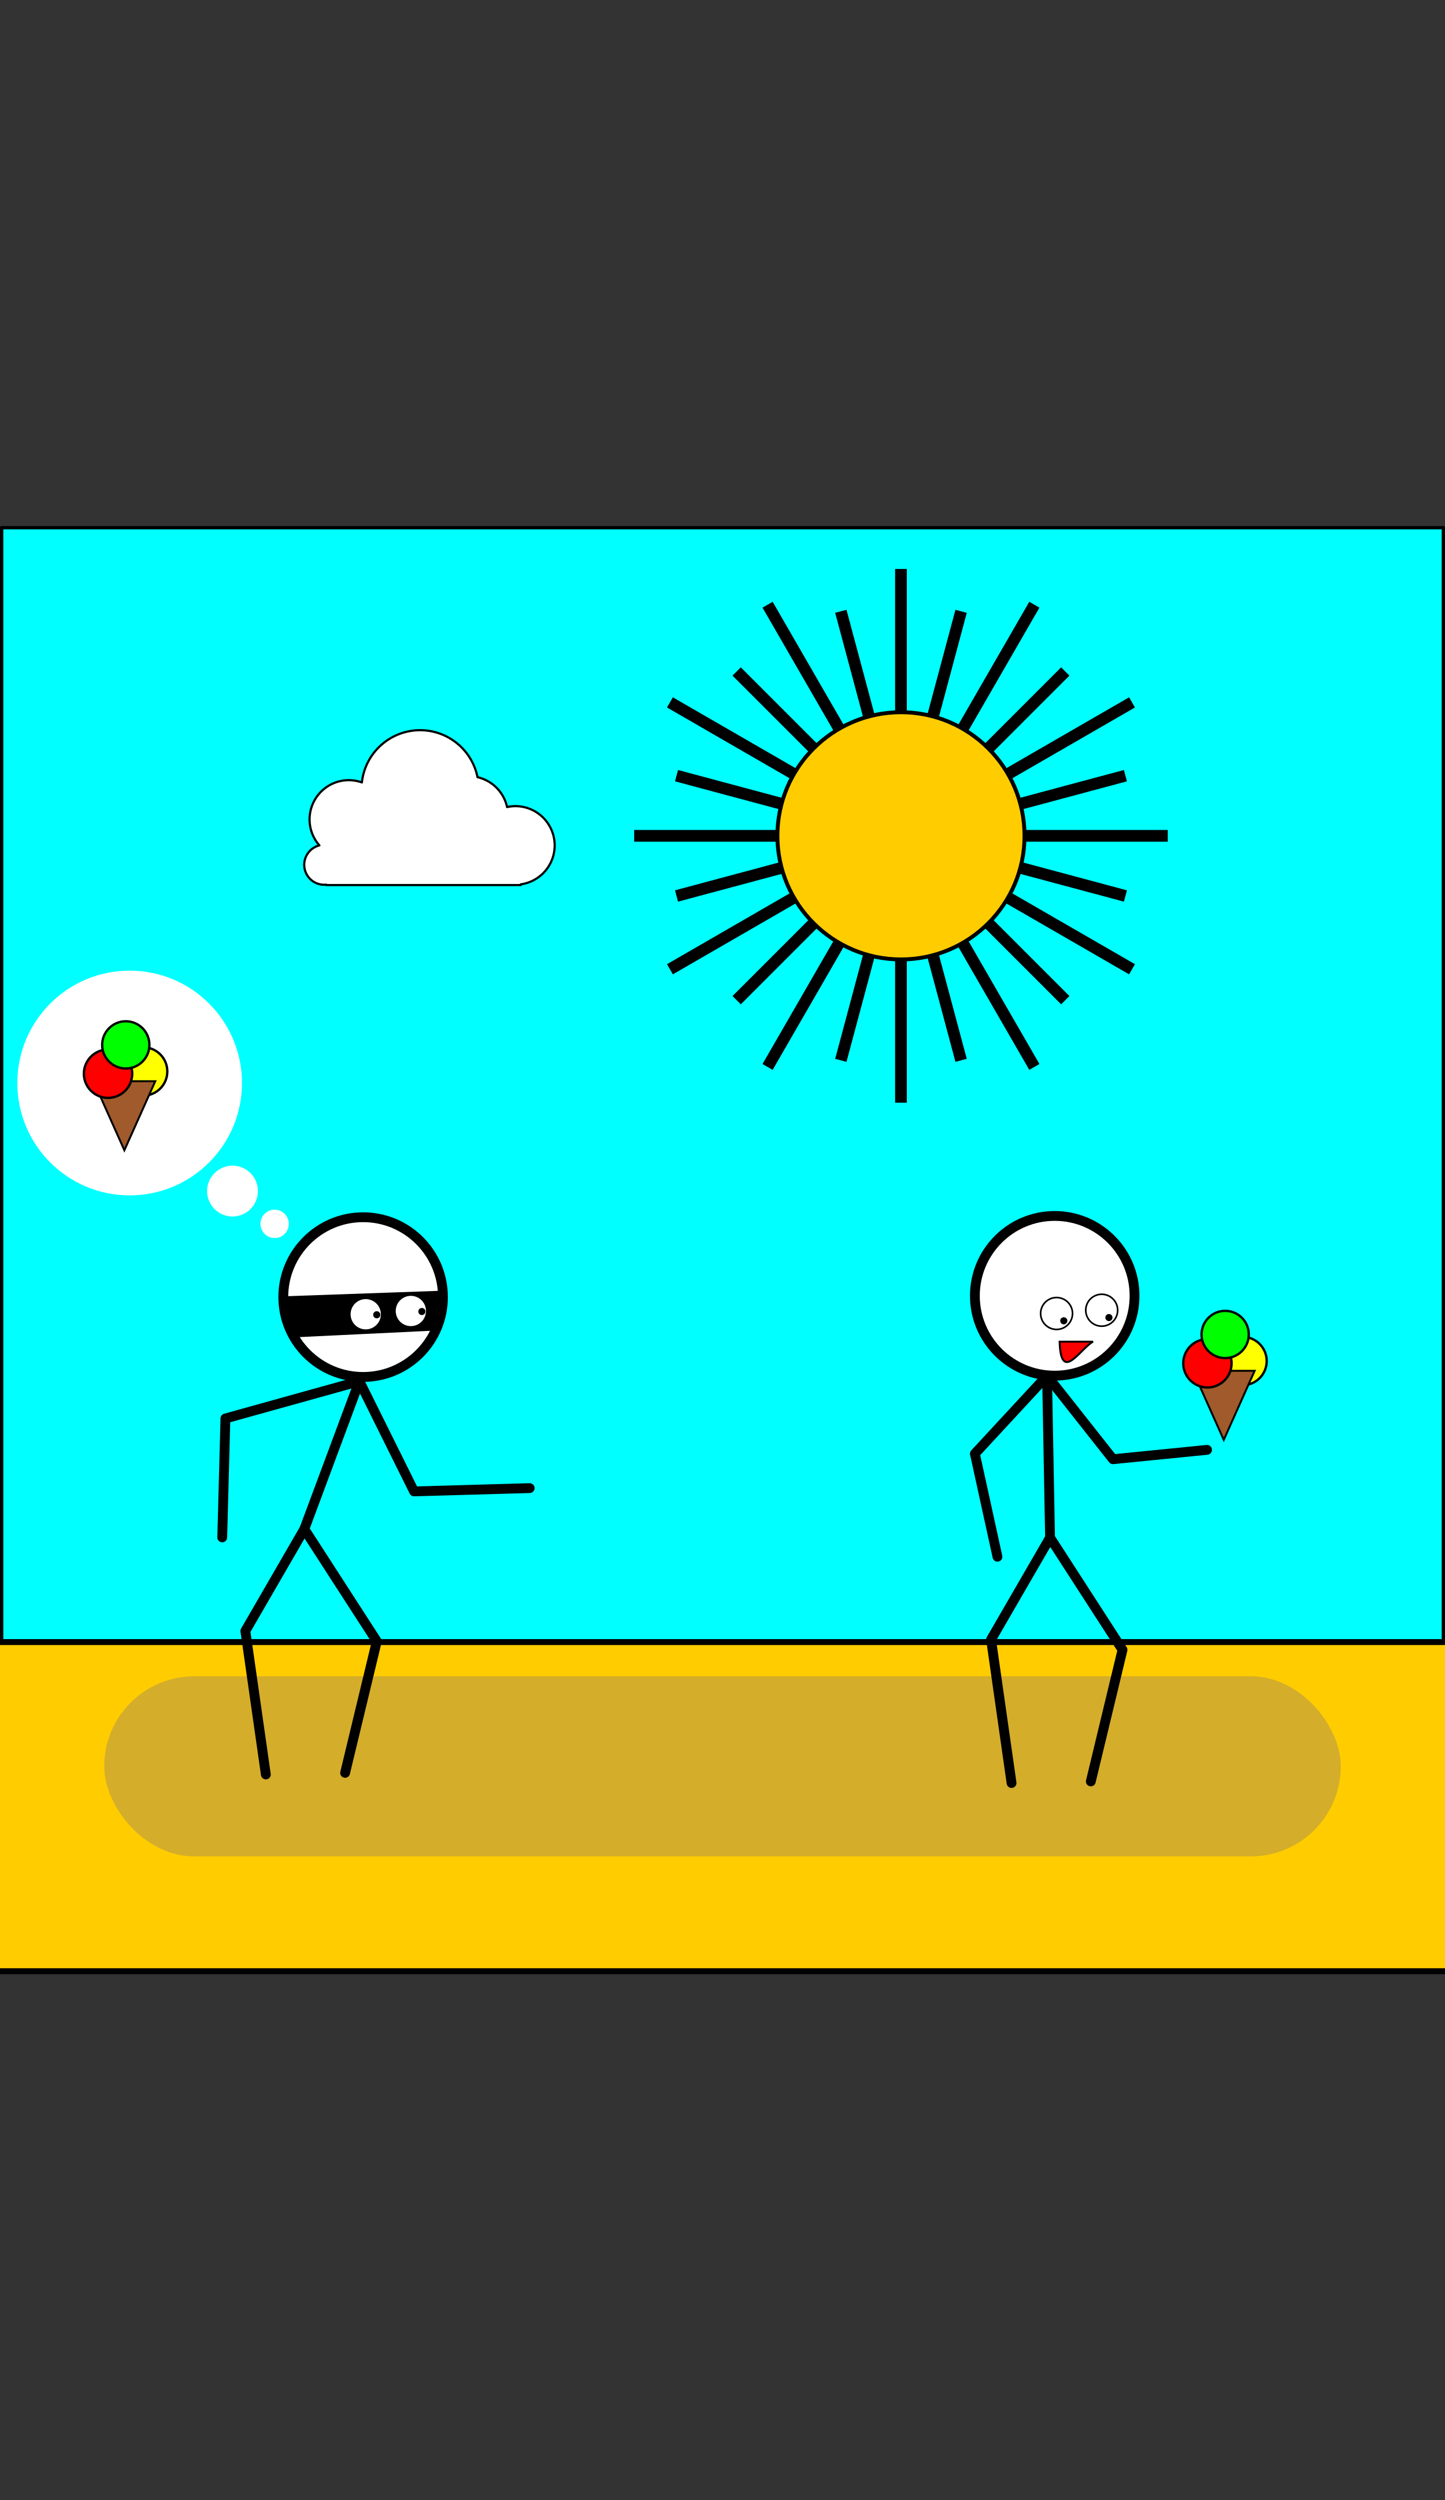 <?xml version="1.0" encoding="UTF-8" standalone="no"?>
<!-- Created with Inkscape (http://www.inkscape.org/) -->

<svg
   xmlns:dc="http://purl.org/dc/elements/1.1/"
   xmlns:cc="http://creativecommons.org/ns#"
   xmlns:rdf="http://www.w3.org/1999/02/22-rdf-syntax-ns#"
   xmlns:svg="http://www.w3.org/2000/svg"
   xmlns="http://www.w3.org/2000/svg"
   xmlns:sodipodi="http://sodipodi.sourceforge.net/DTD/sodipodi-0.dtd"
   xmlns:inkscape="http://www.inkscape.org/namespaces/inkscape"
   width="740"
   height="1280"
   version="1.1"
   viewBox="0 0 740 1280"
   xml:space="preserve"
   id="svg18"
   sodipodi:docname="bgl1 - copia.svg"
   inkscape:version="0.92.5 (2060ec1f9f, 2020-04-08)"><rect x="0" y="0" width="740" height="1280" fill="#333333" stroke="none"/><defs
     id="defs22" /><sodipodi:namedview
     pagecolor="#ffffff"
     bordercolor="#666666"
     borderopacity="1"
     objecttolerance="10"
     gridtolerance="10"
     guidetolerance="10"
     inkscape:pageopacity="0"
     inkscape:pageshadow="2"
     inkscape:window-width="1920"
     inkscape:window-height="986"
     id="namedview20"
     showgrid="false"
     inkscape:zoom="0.25"
     inkscape:cx="1671.2509"
     inkscape:cy="468.16543"
     inkscape:window-x="1909"
     inkscape:window-y="49"
     inkscape:window-maximized="1"
     inkscape:current-layer="svg18"
     inkscape:snap-bbox="true"
     inkscape:bbox-paths="true"
     inkscape:snap-bbox-edge-midpoints="true"
     inkscape:bbox-nodes="true"
     inkscape:snap-bbox-midpoints="true"
     inkscape:object-paths="true"
     inkscape:object-nodes="true"
     inkscape:snap-intersection-paths="true"
     inkscape:snap-smooth-nodes="true"
     inkscape:snap-midpoints="true"
     inkscape:snap-center="true"
     inkscape:snap-page="true"
     inkscape:snap-text-baseline="true"
     inkscape:snap-object-midpoints="true"
     inkscape:snap-global="false" /><rect
     id="rect5108"
     style="fill:#999999;stroke:#000000;stroke-linecap:round;stroke-linejoin:round;paint-order:markers fill stroke"
     ry="0"
     height="483.48"
     width="823.5"
     y="-156.873"
     x="1021.322" /><rect
     rx="9.449"
     id="rect5110"
     style="fill:#917c6f;stroke:#000000;stroke-linecap:round;stroke-linejoin:round;paint-order:markers fill stroke"
     ry="9.449"
     height="80.438"
     width="824.73"
     y="259.107"
     x="1019.253" /><rect
     rx="9.449"
     id="rect5112"
     style="fill:#917c6f;stroke:#000000;stroke-linecap:round;stroke-linejoin:round;paint-order:markers fill stroke"
     ry="9.449"
     height="80.438"
     width="824.73"
     y="-218.593"
     x="1019.253" /><rect
     rx="9.449"
     id="rect5114"
     style="fill:#c8beb7;stroke:#000000;stroke-linecap:round;stroke-linejoin:round;paint-order:markers fill stroke"
     ry="9.449"
     height="80.438"
     width="824.73"
     y="-232.163"
     x="1019.253" /><rect
     rx="9.449"
     id="rect5116"
     style="fill:#c8beb7;stroke:#000000;stroke-linecap:round;stroke-linejoin:round;paint-order:markers fill stroke"
     ry="9.449"
     height="80.438"
     width="824.73"
     y="245.607"
     x="1019.253" /><g
     id="g5180"
     inkscape:export-xdpi="96"
     inkscape:export-ydpi="96"
     transform="translate(1526.156,-926.061)"><circle
       r="48.805"
       cy="443.328"
       cx="-288.143"
       id="circle5154"
       style="display:inline;fill:#ffffff;fill-opacity:1;stroke:#000000;stroke-width:6;stroke-linecap:round;stroke-linejoin:round;stroke-miterlimit:4;stroke-dasharray:none;stroke-dashoffset:0;stroke-opacity:1;paint-order:markers fill stroke" /><path
       inkscape:connector-curvature="0"
       sodipodi:nodetypes="cccccsc"
       id="path5156"
       d="m -337.26,443.376 97.31,-3.426 0.685,9.594 -4.112,13.706 -85.317,4.112 c 0,0 -6.168,-6.681 -6.168,-8.737 0,-2.056 -2.398,-15.247 -2.398,-15.247 z"
       style="fill:#000000;stroke:#000000;stroke-width:1px;stroke-linecap:butt;stroke-linejoin:miter;stroke-opacity:1" /><path
       sodipodi:nodetypes="cccc"
       inkscape:connector-curvature="0"
       id="path5158"
       d="m -290.438,494.741 -33.648,90.364 44.309,68.574 -19.383,80.438"
       style="fill:none;stroke:#000000;stroke-width:6;stroke-linecap:round;stroke-linejoin:round;stroke-dasharray:none;stroke-opacity:1;paint-order:markers fill stroke" /><path
       sodipodi:nodetypes="ccc"
       inkscape:connector-curvature="0"
       id="path5160"
       d="m -324.086,585.105 -36.061,62.274 12.53,87.706"
       style="fill:none;stroke:#000000;stroke-width:6;stroke-linecap:round;stroke-linejoin:round;stroke-dasharray:none;stroke-opacity:1;paint-order:markers fill stroke" /><path
       inkscape:connector-curvature="0"
       id="path5162"
       d="m -374.267,590.201 1.938,-72.685 81.892,-22.775 33.435,67.355 70.674,-2.018"
       style="opacity:1;fill:none;fill-opacity:1;stroke:#000000;stroke-width:6;stroke-linecap:round;stroke-linejoin:round;stroke-miterlimit:4;stroke-dasharray:none;stroke-dashoffset:0;stroke-opacity:1;paint-order:markers fill stroke" /><g
       id="g5170"
       transform="rotate(-92.018,-378.604,351.733)"><g
         transform="translate(352.375,196.536)"
         id="g5168"><circle
           r="9.752"
           transform="rotate(-32.997)"
           cy="-227.915"
           cx="-848.22"
           id="circle5164"
           style="fill:#ffffff;fill-opacity:1;stroke:#000000;stroke-width:1;stroke-linecap:round;stroke-linejoin:round;stroke-miterlimit:4;stroke-dasharray:none;stroke-dashoffset:0;stroke-opacity:1;paint-order:markers fill stroke" /><circle
           r="2.181"
           cy="277.507"
           cx="-836.088"
           id="circle5166"
           style="fill:#000000;fill-opacity:1;stroke:none;stroke-width:1;stroke-linecap:round;stroke-linejoin:round;stroke-miterlimit:4;stroke-dasharray:none;stroke-dashoffset:0;stroke-opacity:1;paint-order:markers fill stroke" /></g></g><g
       transform="rotate(-92.018,-391.437,366.047)"
       id="g5178"><g
         id="g5176"
         transform="translate(352.375,196.536)"><circle
           style="fill:#ffffff;fill-opacity:1;stroke:#000000;stroke-width:1;stroke-linecap:round;stroke-linejoin:round;stroke-miterlimit:4;stroke-dasharray:none;stroke-dashoffset:0;stroke-opacity:1;paint-order:markers fill stroke"
           id="circle5172"
           cx="-848.22"
           cy="-227.915"
           transform="rotate(-32.997)"
           r="9.752" /><circle
           style="fill:#000000;fill-opacity:1;stroke:none;stroke-width:1;stroke-linecap:round;stroke-linejoin:round;stroke-miterlimit:4;stroke-dasharray:none;stroke-dashoffset:0;stroke-opacity:1;paint-order:markers fill stroke"
           id="circle5174"
           cx="-836.088"
           cy="277.507"
           r="2.181" /></g></g></g><g
     id="g1804"
     transform="translate(3.0517578e-5,-28.977)"><g
       id="g1737"><g
         id="g1671"><rect
           y="299.122"
           x="0.848"
           height="738.304"
           width="738.304"
           id="rect1241"
           style="opacity:1;vector-effect:none;fill:#00ffff;fill-opacity:1;stroke:#000000;stroke-width:1.696;stroke-linecap:round;stroke-linejoin:round;stroke-miterlimit:4;stroke-dasharray:none;stroke-dashoffset:0;stroke-opacity:1;paint-order:markers fill stroke" /><rect
           style="opacity:1;vector-effect:none;fill:#ffcc00;fill-opacity:1;stroke:#000000;stroke-width:3.041;stroke-linecap:round;stroke-linejoin:round;stroke-miterlimit:4;stroke-dasharray:none;stroke-dashoffset:0;stroke-opacity:1;paint-order:markers fill stroke"
           id="rect1080"
           width="1332.052"
           height="168.511"
           x="-296.026"
           y="869.648"
           ry="84.256" /><rect
           ry="46.102"
           y="887.166"
           x="53.39"
           height="92.203"
           width="633.22"
           id="rect1078"
           style="opacity:0.384;vector-effect:none;fill:#917c6f;fill-opacity:1;stroke:none;stroke-width:2;stroke-linecap:round;stroke-linejoin:round;stroke-miterlimit:4;stroke-dasharray:none;stroke-dashoffset:0;stroke-opacity:1;paint-order:markers fill stroke" /><circle
           r="40.883"
           cy="693.035"
           cx="185.959"
           id="circle5122"
           style="display:inline;fill:#ffffff;fill-opacity:1;stroke:#000000;stroke-width:5.026;stroke-linecap:round;stroke-linejoin:round;stroke-miterlimit:4;stroke-dasharray:none;stroke-dashoffset:0;stroke-opacity:1;paint-order:markers fill stroke" /><path
           inkscape:connector-curvature="0"
           sodipodi:nodetypes="cccccsc"
           id="path5124"
           d="m 144.815,693.075 81.514,-2.87 0.574,8.037 -3.444,11.481 -71.468,3.444 c 0,0 -5.166,-5.597 -5.166,-7.319 0,-1.722 -2.009,-12.772 -2.009,-12.772 z"
           style="fill:#000000;stroke:#000000;stroke-width:0.838px;stroke-linecap:butt;stroke-linejoin:miter;stroke-opacity:1" /><path
           sodipodi:nodetypes="cccc"
           inkscape:connector-curvature="0"
           id="path5126"
           d="m 184.037,736.103 -28.186,75.696 37.116,57.443 -16.236,67.381"
           style="fill:none;stroke:#000000;stroke-width:5.026;stroke-linecap:round;stroke-linejoin:round;stroke-dasharray:none;stroke-opacity:1;paint-order:markers fill stroke" /><path
           sodipodi:nodetypes="ccc"
           inkscape:connector-curvature="0"
           id="path5128"
           d="m 155.85,811.799 -30.207,52.166 10.496,73.47"
           style="fill:none;stroke:#000000;stroke-width:5.026;stroke-linecap:round;stroke-linejoin:round;stroke-dasharray:none;stroke-opacity:1;paint-order:markers fill stroke" /><path
           inkscape:connector-curvature="0"
           id="path5130"
           d="m 113.814,816.067 1.624,-60.887 68.599,-19.078 28.008,56.422 59.202,-1.69"
           style="opacity:1;fill:none;fill-opacity:1;stroke:#000000;stroke-width:5.026;stroke-linecap:round;stroke-linejoin:round;stroke-miterlimit:4;stroke-dasharray:none;stroke-dashoffset:0;stroke-opacity:1;paint-order:markers fill stroke" /><g
           id="g5136"
           transform="matrix(-0.03,-0.837,0.837,-0.03,-41.306,8.941)"><circle
             style="fill:#ffffff;fill-opacity:1;stroke:#000000;stroke-width:1;stroke-linecap:round;stroke-linejoin:round;stroke-miterlimit:4;stroke-dasharray:none;stroke-dashoffset:0;stroke-opacity:1;paint-order:markers fill stroke"
             id="circle5132"
             cx="-848.22"
             cy="-227.915"
             transform="rotate(-32.997)"
             r="9.752" /><circle
             style="fill:#000000;fill-opacity:1;stroke:none;stroke-width:1;stroke-linecap:round;stroke-linejoin:round;stroke-miterlimit:4;stroke-dasharray:none;stroke-dashoffset:0;stroke-opacity:1;paint-order:markers fill stroke"
             id="circle5134"
             cx="-836.088"
             cy="277.507"
             r="2.181" /></g><g
           transform="matrix(-0.03,-0.837,0.837,-0.03,-64.418,10.61)"
           id="g5144"><circle
             r="9.752"
             transform="rotate(-32.997)"
             cy="-227.915"
             cx="-848.22"
             id="circle5140"
             style="fill:#ffffff;fill-opacity:1;stroke:#000000;stroke-width:1;stroke-linecap:round;stroke-linejoin:round;stroke-miterlimit:4;stroke-dasharray:none;stroke-dashoffset:0;stroke-opacity:1;paint-order:markers fill stroke" /><circle
             r="2.181"
             cy="277.507"
             cx="-836.088"
             id="circle5142"
             style="fill:#000000;fill-opacity:1;stroke:none;stroke-width:1;stroke-linecap:round;stroke-linejoin:round;stroke-miterlimit:4;stroke-dasharray:none;stroke-dashoffset:0;stroke-opacity:1;paint-order:markers fill stroke" /></g><circle
           r="63.28"
           cy="456.889"
           cx="461.394"
           id="path998"
           style="opacity:1;vector-effect:none;fill:#ffcc00;fill-opacity:1;stroke:#000000;stroke-width:2;stroke-linecap:round;stroke-linejoin:round;stroke-miterlimit:4;stroke-dasharray:none;stroke-dashoffset:0;stroke-opacity:1;paint-order:markers fill stroke" /><path
           inkscape:transform-center-y="-99.95241"
           inkscape:transform-center-x="-3.3666992e-06"
           inkscape:connector-curvature="0"
           id="path1000"
           d="M 461.394,393.609 V 320.265"
           style="fill:none;stroke:#000000;stroke-width:6;stroke-linecap:butt;stroke-linejoin:miter;stroke-miterlimit:4;stroke-dasharray:none;stroke-opacity:1" /><path
           sodipodi:nodetypes="cc"
           style="fill:none;stroke:#000000;stroke-width:6;stroke-linecap:butt;stroke-linejoin:miter;stroke-miterlimit:4;stroke-dasharray:none;stroke-opacity:1"
           d="m 477.772,395.765 14.421,-53.819"
           id="path1002"
           inkscape:connector-curvature="0"
           inkscape:transform-center-x="-23.588473"
           inkscape:transform-center-y="-88.033365" /><path
           style="fill:none;stroke:#000000;stroke-width:6;stroke-linecap:butt;stroke-linejoin:miter;stroke-miterlimit:4;stroke-dasharray:none;stroke-opacity:1"
           d="m 493.034,402.087 36.672,-63.518"
           id="path1006"
           inkscape:connector-curvature="0"
           inkscape:transform-center-x="-49.976208"
           inkscape:transform-center-y="-86.561325" /><path
           inkscape:transform-center-y="-64.444895"
           inkscape:transform-center-x="-64.444898"
           inkscape:connector-curvature="0"
           id="path1008"
           d="m 506.14,412.144 39.398,-39.398"
           style="fill:none;stroke:#000000;stroke-width:6;stroke-linecap:butt;stroke-linejoin:miter;stroke-miterlimit:4;stroke-dasharray:none;stroke-opacity:1"
           sodipodi:nodetypes="cc" /><path
           style="fill:none;stroke:#000000;stroke-width:6;stroke-linecap:butt;stroke-linejoin:miter;stroke-miterlimit:4;stroke-dasharray:none;stroke-opacity:1"
           d="m 516.196,425.249 63.518,-36.672"
           id="path1010"
           inkscape:connector-curvature="0"
           inkscape:transform-center-x="-86.561328"
           inkscape:transform-center-y="-49.9762" /><path
           inkscape:transform-center-y="-23.588465"
           inkscape:transform-center-x="-88.033368"
           inkscape:connector-curvature="0"
           id="path1012"
           d="m 522.518,440.511 53.819,-14.421"
           style="fill:none;stroke:#000000;stroke-width:6;stroke-linecap:butt;stroke-linejoin:miter;stroke-miterlimit:4;stroke-dasharray:none;stroke-opacity:1"
           sodipodi:nodetypes="cc" /><path
           inkscape:transform-center-x="-99.952408"
           inkscape:connector-curvature="0"
           id="path1014"
           d="m 524.674,456.889 73.345,10e-6"
           style="fill:none;stroke:#000000;stroke-width:6;stroke-linecap:butt;stroke-linejoin:miter;stroke-miterlimit:4;stroke-dasharray:none;stroke-opacity:1" /><path
           sodipodi:nodetypes="cc"
           style="fill:none;stroke:#000000;stroke-width:6;stroke-linecap:butt;stroke-linejoin:miter;stroke-miterlimit:4;stroke-dasharray:none;stroke-opacity:1"
           d="m 522.518,473.267 53.819,14.421"
           id="path1016"
           inkscape:connector-curvature="0"
           inkscape:transform-center-x="-88.033368"
           inkscape:transform-center-y="23.58847" /><path
           inkscape:transform-center-y="49.97621"
           inkscape:transform-center-x="-86.561323"
           inkscape:connector-curvature="0"
           id="path1018"
           d="m 516.196,488.529 63.518,36.672"
           style="fill:none;stroke:#000000;stroke-width:6;stroke-linecap:butt;stroke-linejoin:miter;stroke-miterlimit:4;stroke-dasharray:none;stroke-opacity:1" /><path
           sodipodi:nodetypes="cc"
           style="fill:none;stroke:#000000;stroke-width:6;stroke-linecap:butt;stroke-linejoin:miter;stroke-miterlimit:4;stroke-dasharray:none;stroke-opacity:1"
           d="m 506.14,501.635 39.398,39.398"
           id="path1020"
           inkscape:connector-curvature="0"
           inkscape:transform-center-x="-64.444893"
           inkscape:transform-center-y="64.4449" /><path
           inkscape:transform-center-y="86.56132"
           style="fill:none;stroke:#000000;stroke-width:6;stroke-linecap:butt;stroke-linejoin:miter;stroke-miterlimit:4;stroke-dasharray:none;stroke-opacity:1"
           d="m 493.034,511.691 36.672,63.518"
           id="path1022"
           inkscape:connector-curvature="0"
           inkscape:transform-center-x="-49.976203" /><path
           inkscape:transform-center-y="88.03337"
           inkscape:transform-center-x="-23.588468"
           inkscape:connector-curvature="0"
           id="path1024"
           d="m 477.772,518.013 14.421,53.819"
           style="fill:none;stroke:#000000;stroke-width:6;stroke-linecap:butt;stroke-linejoin:miter;stroke-miterlimit:4;stroke-dasharray:none;stroke-opacity:1"
           sodipodi:nodetypes="cc" /><path
           style="fill:none;stroke:#000000;stroke-width:6;stroke-linecap:butt;stroke-linejoin:miter;stroke-miterlimit:4;stroke-dasharray:none;stroke-opacity:1"
           d="m 461.394,520.169 v 73.345"
           id="path1026"
           inkscape:connector-curvature="0"
           inkscape:transform-center-x="7.0000002e-06"
           inkscape:transform-center-y="99.95241" /><path
           inkscape:transform-center-y="88.033365"
           inkscape:transform-center-x="23.588472"
           inkscape:connector-curvature="0"
           id="path1028"
           d="m 445.016,518.013 -14.421,53.819"
           style="fill:none;stroke:#000000;stroke-width:6;stroke-linecap:butt;stroke-linejoin:miter;stroke-miterlimit:4;stroke-dasharray:none;stroke-opacity:1"
           sodipodi:nodetypes="cc" /><path
           inkscape:transform-center-x="49.976201"
           inkscape:connector-curvature="0"
           id="path1030"
           d="m 429.754,511.691 -36.672,63.518"
           style="fill:none;stroke:#000000;stroke-width:6;stroke-linecap:butt;stroke-linejoin:miter;stroke-miterlimit:4;stroke-dasharray:none;stroke-opacity:1"
           inkscape:transform-center-y="86.56132" /><path
           sodipodi:nodetypes="cc"
           style="fill:none;stroke:#000000;stroke-width:6;stroke-linecap:butt;stroke-linejoin:miter;stroke-miterlimit:4;stroke-dasharray:none;stroke-opacity:1"
           d="m 416.648,501.635 -39.398,39.398"
           id="path1032"
           inkscape:connector-curvature="0"
           inkscape:transform-center-x="64.444901"
           inkscape:transform-center-y="64.444895" /><path
           inkscape:transform-center-y="49.9762"
           inkscape:transform-center-x="86.56133"
           inkscape:connector-curvature="0"
           id="path1034"
           d="M 406.592,488.529 343.074,525.202"
           style="fill:none;stroke:#000000;stroke-width:6;stroke-linecap:butt;stroke-linejoin:miter;stroke-miterlimit:4;stroke-dasharray:none;stroke-opacity:1" /><path
           sodipodi:nodetypes="cc"
           style="fill:none;stroke:#000000;stroke-width:6;stroke-linecap:butt;stroke-linejoin:miter;stroke-miterlimit:4;stroke-dasharray:none;stroke-opacity:1"
           d="m 400.27,473.267 -53.819,14.421"
           id="path1036"
           inkscape:connector-curvature="0"
           inkscape:transform-center-x="88.033366"
           inkscape:transform-center-y="23.588465" /><path
           style="fill:none;stroke:#000000;stroke-width:6;stroke-linecap:butt;stroke-linejoin:miter;stroke-miterlimit:4;stroke-dasharray:none;stroke-opacity:1"
           d="m 398.114,456.889 -73.345,-10e-6"
           id="path1038"
           inkscape:connector-curvature="0"
           inkscape:transform-center-x="99.952403" /><path
           inkscape:transform-center-y="-23.58847"
           inkscape:transform-center-x="88.033367"
           inkscape:connector-curvature="0"
           id="path1040"
           d="M 400.27,440.511 346.451,426.09"
           style="fill:none;stroke:#000000;stroke-width:6;stroke-linecap:butt;stroke-linejoin:miter;stroke-miterlimit:4;stroke-dasharray:none;stroke-opacity:1"
           sodipodi:nodetypes="cc" /><path
           style="fill:none;stroke:#000000;stroke-width:6;stroke-linecap:butt;stroke-linejoin:miter;stroke-miterlimit:4;stroke-dasharray:none;stroke-opacity:1"
           d="M 406.592,425.249 343.074,388.577"
           id="path1042"
           inkscape:connector-curvature="0"
           inkscape:transform-center-x="86.561324"
           inkscape:transform-center-y="-49.97621" /><path
           inkscape:transform-center-y="-64.444899"
           inkscape:transform-center-x="64.444893"
           inkscape:connector-curvature="0"
           id="path1044"
           d="M 416.648,412.144 377.25,372.745"
           style="fill:none;stroke:#000000;stroke-width:6;stroke-linecap:butt;stroke-linejoin:miter;stroke-miterlimit:4;stroke-dasharray:none;stroke-opacity:1"
           sodipodi:nodetypes="cc" /><path
           inkscape:transform-center-y="-86.56132"
           inkscape:transform-center-x="49.976202"
           inkscape:connector-curvature="0"
           id="path1046"
           d="M 429.754,402.087 393.082,338.569"
           style="fill:none;stroke:#000000;stroke-width:6;stroke-linecap:butt;stroke-linejoin:miter;stroke-miterlimit:4;stroke-dasharray:none;stroke-opacity:1" /><path
           sodipodi:nodetypes="cc"
           style="fill:none;stroke:#000000;stroke-width:6;stroke-linecap:butt;stroke-linejoin:miter;stroke-miterlimit:4;stroke-dasharray:none;stroke-opacity:1"
           d="M 445.016,395.765 430.595,341.946"
           id="path1048"
           inkscape:connector-curvature="0"
           inkscape:transform-center-x="23.588471"
           inkscape:transform-center-y="-88.03337" /><circle
           style="display:inline;fill:#ffffff;fill-opacity:1;stroke:#000000;stroke-width:5.026;stroke-linecap:round;stroke-linejoin:round;stroke-miterlimit:4;stroke-dasharray:none;stroke-dashoffset:0;stroke-opacity:1;paint-order:markers fill stroke"
           id="circle1050"
           cx="540.127"
           cy="692.378"
           r="40.883" /><path
           style="fill:none;stroke:#000000;stroke-width:5.026;stroke-linecap:round;stroke-linejoin:round;stroke-dasharray:none;stroke-opacity:1;paint-order:markers fill stroke"
           d="m 536.203,733.288 1.536,82.887 37.116,57.443 -16.236,67.381"
           id="path1054"
           inkscape:connector-curvature="0"
           sodipodi:nodetypes="cccc" /><path
           style="fill:none;stroke:#000000;stroke-width:5.026;stroke-linecap:round;stroke-linejoin:round;stroke-dasharray:none;stroke-opacity:1;paint-order:markers fill stroke"
           d="m 537.739,816.175 -30.207,52.166 10.496,73.47"
           id="path1056"
           inkscape:connector-curvature="0"
           sodipodi:nodetypes="ccc" /><path
           sodipodi:nodetypes="ccccc"
           style="opacity:1;fill:none;fill-opacity:1;stroke:#000000;stroke-width:5.026;stroke-linecap:round;stroke-linejoin:round;stroke-miterlimit:4;stroke-dasharray:none;stroke-dashoffset:0;stroke-opacity:1;paint-order:markers fill stroke"
           d="m 510.804,825.957 -11.56,-52.737 36.959,-39.931 33.761,42.759 48.176,-4.806"
           id="path1058"
           inkscape:connector-curvature="0" /><circle
           style="fill:#ffffff;fill-opacity:1;stroke:#000000;stroke-width:0.838;stroke-linecap:round;stroke-linejoin:round;stroke-miterlimit:4;stroke-dasharray:none;stroke-dashoffset:0;stroke-opacity:1;paint-order:markers fill stroke"
           id="circle1060"
           cx="-896.838"
           cy="60.561"
           transform="rotate(-125.015)"
           r="8.169" /><circle
           transform="rotate(-92.018)"
           style="fill:#000000;fill-opacity:1;stroke:none;stroke-width:0.838;stroke-linecap:round;stroke-linejoin:round;stroke-miterlimit:4;stroke-dasharray:none;stroke-dashoffset:0;stroke-opacity:1;paint-order:markers fill stroke"
           id="circle1062"
           cx="-723.073"
           cy="542.767"
           r="1.827" /><circle
           r="8.169"
           transform="rotate(-125.015)"
           cy="40.674"
           cx="-884.944"
           id="circle1068"
           style="fill:#ffffff;fill-opacity:1;stroke:#000000;stroke-width:0.838;stroke-linecap:round;stroke-linejoin:round;stroke-miterlimit:4;stroke-dasharray:none;stroke-dashoffset:0;stroke-opacity:1;paint-order:markers fill stroke" /><circle
           transform="rotate(-92.018)"
           r="1.827"
           cy="519.611"
           cx="-723.928"
           id="circle1070"
           style="fill:#000000;fill-opacity:1;stroke:none;stroke-width:0.838;stroke-linecap:round;stroke-linejoin:round;stroke-miterlimit:4;stroke-dasharray:none;stroke-dashoffset:0;stroke-opacity:1;paint-order:markers fill stroke" /><path
           sodipodi:nodetypes="ccc"
           inkscape:connector-curvature="0"
           id="path1132"
           d="m 542.643,715.853 c 0.605,21.636 10.592,3.478 17.119,0 z"
           style="fill:#ff0000;stroke:#000000;stroke-width:1px;stroke-linecap:butt;stroke-linejoin:miter;stroke-opacity:1" /><g
           id="g1437"><circle
             style="opacity:1;vector-effect:none;fill:#ffff00;fill-opacity:1;stroke:#000000;stroke-width:1.201;stroke-linecap:round;stroke-linejoin:round;stroke-miterlimit:4;stroke-dasharray:none;stroke-dashoffset:0;stroke-opacity:1;paint-order:markers fill stroke"
             id="path1144"
             cx="636.308"
             cy="725.778"
             r="12.383" /><path
             style="fill:#a05a2c;stroke:#000000;stroke-width:1px;stroke-linecap:butt;stroke-linejoin:miter;stroke-opacity:1"
             d="m 610.882,730.775 15.82,35.355 15.82,-35.355 z"
             id="path1138"
             inkscape:connector-curvature="0"
             sodipodi:nodetypes="cccc" /><circle
             style="opacity:1;vector-effect:none;fill:#ff0000;fill-opacity:1;stroke:#000000;stroke-width:1.201;stroke-linecap:round;stroke-linejoin:round;stroke-miterlimit:4;stroke-dasharray:none;stroke-dashoffset:0;stroke-opacity:1;paint-order:markers fill stroke"
             id="path1140"
             cx="618.336"
             cy="726.931"
             r="12.383" /><circle
             style="opacity:1;vector-effect:none;fill:#00ff00;fill-opacity:1;stroke:#000000;stroke-width:1.201;stroke-linecap:round;stroke-linejoin:round;stroke-miterlimit:4;stroke-dasharray:none;stroke-dashoffset:0;stroke-opacity:1;paint-order:markers fill stroke"
             id="path1142"
             cx="627.421"
             cy="712.177"
             r="12.095" /></g><path
           inkscape:connector-curvature="0"
           id="rect1171"
           d="m 215.154,402.804 a 30.017,30.017 0 0 0 -29.826,26.746 20.125,20.125 0 0 0 -6.672,-1.163 20.125,20.125 0 0 0 -20.126,20.126 20.125,20.125 0 0 0 5.032,13.274 10.233,10.233 0 0 0 -7.762,9.92 10.233,10.233 0 0 0 10.234,10.234 10.233,10.233 0 0 0 0.999,-0.06 v 0.211 h 99.65 v -0.364 a 20.125,20.125 0 0 0 17.373,-19.913 20.125,20.125 0 0 0 -20.126,-20.124 20.125,20.125 0 0 0 -4.243,0.477 20.125,20.125 0 0 0 -15.146,-15.301 30.017,30.017 0 0 0 -29.388,-24.063 z"
           style="opacity:1;vector-effect:none;fill:#ffffff;fill-opacity:1;stroke:#000000;stroke-width:1.119;stroke-linecap:round;stroke-linejoin:round;stroke-miterlimit:4;stroke-dasharray:none;stroke-dashoffset:0;stroke-opacity:1;paint-order:markers fill stroke" /><g
           transform="translate(5.273,-4.315)"
           id="g1476"><circle
             style="opacity:1;vector-effect:none;fill:#ffffff;fill-opacity:1;stroke:none;stroke-width:2;stroke-linecap:round;stroke-linejoin:round;stroke-miterlimit:4;stroke-dasharray:none;stroke-dashoffset:0;stroke-opacity:1;paint-order:markers fill stroke"
             id="path1429"
             cx="61.123"
             cy="587.754"
             r="57.527" /><circle
             r="13.016"
             cy="643.083"
             cx="113.798"
             id="circle1431"
             style="opacity:1;vector-effect:none;fill:#ffffff;fill-opacity:1;stroke:none;stroke-width:0.453;stroke-linecap:round;stroke-linejoin:round;stroke-miterlimit:4;stroke-dasharray:none;stroke-dashoffset:0;stroke-opacity:1;paint-order:markers fill stroke" /><g
             transform="translate(-568.278,-143.945)"
             id="g1437-6"><circle
               r="12.383"
               cy="725.778"
               cx="636.308"
               id="path1144-6"
               style="opacity:1;vector-effect:none;fill:#ffff00;fill-opacity:1;stroke:#000000;stroke-width:1.201;stroke-linecap:round;stroke-linejoin:round;stroke-miterlimit:4;stroke-dasharray:none;stroke-dashoffset:0;stroke-opacity:1;paint-order:markers fill stroke" /><path
               sodipodi:nodetypes="cccc"
               inkscape:connector-curvature="0"
               id="path1138-6"
               d="m 610.882,730.775 15.82,35.355 15.82,-35.355 z"
               style="fill:#a05a2c;stroke:#000000;stroke-width:1px;stroke-linecap:butt;stroke-linejoin:miter;stroke-opacity:1" /><circle
               r="12.383"
               cy="726.931"
               cx="618.336"
               id="path1140-5"
               style="opacity:1;vector-effect:none;fill:#ff0000;fill-opacity:1;stroke:#000000;stroke-width:1.201;stroke-linecap:round;stroke-linejoin:round;stroke-miterlimit:4;stroke-dasharray:none;stroke-dashoffset:0;stroke-opacity:1;paint-order:markers fill stroke" /><circle
               r="12.095"
               cy="712.177"
               cx="627.421"
               id="path1142-8"
               style="opacity:1;vector-effect:none;fill:#00ff00;fill-opacity:1;stroke:#000000;stroke-width:1.201;stroke-linecap:round;stroke-linejoin:round;stroke-miterlimit:4;stroke-dasharray:none;stroke-dashoffset:0;stroke-opacity:1;paint-order:markers fill stroke" /></g><circle
             style="opacity:1;vector-effect:none;fill:#ffffff;fill-opacity:1;stroke:none;stroke-width:0.253;stroke-linecap:round;stroke-linejoin:round;stroke-miterlimit:4;stroke-dasharray:none;stroke-dashoffset:0;stroke-opacity:1;paint-order:markers fill stroke"
             id="circle1466"
             cx="135.371"
             cy="659.862"
             r="7.263" /></g></g></g></g></svg>